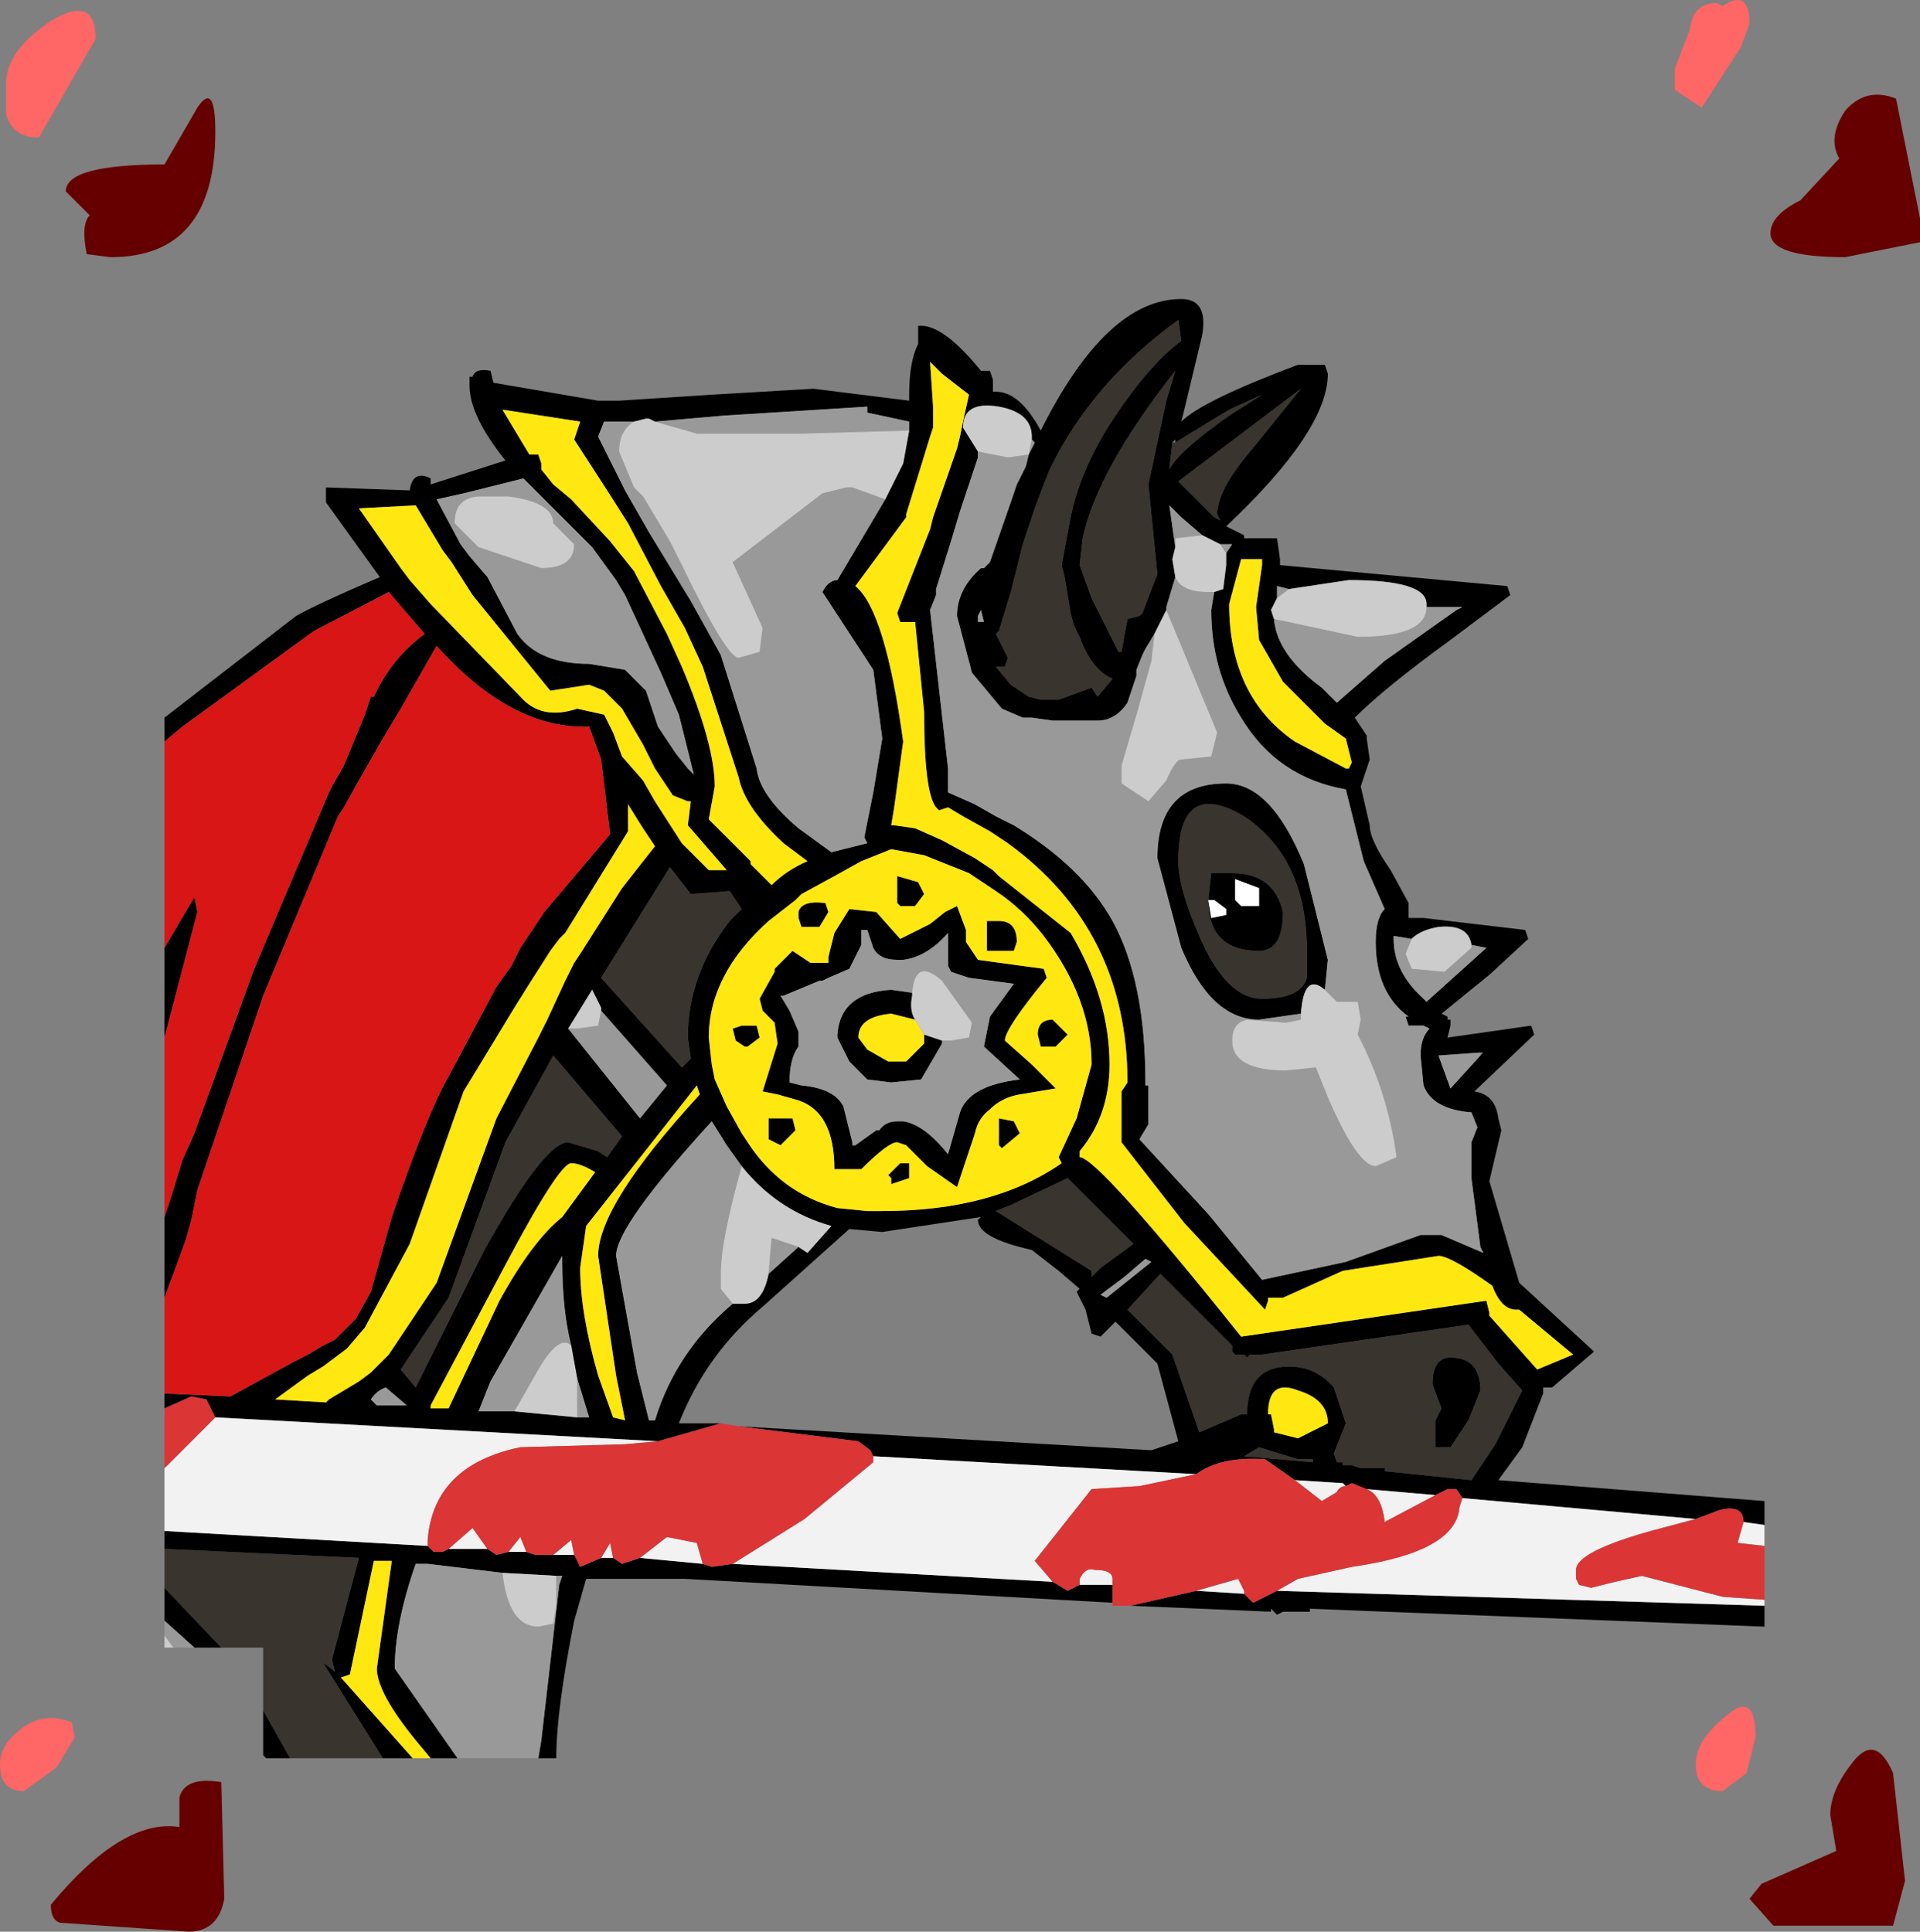 <?xml version="1.0" encoding="UTF-8" standalone="no"?>
<svg xmlns:xlink="http://www.w3.org/1999/xlink" height="32.3px" width="32.1px" xmlns="http://www.w3.org/2000/svg">
  <rect width="100%" height="100%" fill="#808080" stroke="none"/>
  <g transform="matrix(1.0, 0.0, 0.0, 1.0, -0.6, -0.3)">
    <path d="M29.4 0.4 Q29.85 0.1 29.85 0.7 L29.7 1.1 29.6 1.25 29.05 2.1 28.6 1.8 28.6 1.45 28.85 0.8 Q28.9 0.35 29.3 0.35 L29.4 0.4 M1.25 2.6 Q0.8 2.6 0.7 2.2 L0.7 1.7 Q0.7 1.15 1.45 0.65 2.2 0.2 2.2 0.95 L1.25 2.6 M1.85 29.35 L1.55 29.85 1.0 30.25 Q0.6 30.25 0.6 29.8 0.6 29.5 0.9 29.25 1.3 28.9 1.8 29.1 L1.85 29.35 M29.95 29.35 L29.8 29.95 29.4 30.25 Q28.95 30.25 28.95 29.8 28.95 29.4 29.45 29.0 29.95 28.55 29.95 29.35" fill="#ff6666" fill-rule="evenodd" stroke="none"/>
    <path d="M32.7 3.95 L32.7 4.35 31.45 4.6 Q30.2 4.6 30.2 4.2 30.2 3.9 30.7 3.65 L31.35 2.95 Q31.15 2.6 31.45 2.15 31.8 1.75 32.3 1.95 L32.7 3.95 M3.9 2.1 Q4.2 1.65 4.2 2.5 4.2 4.6 2.45 4.6 L2.05 4.55 Q1.95 4.05 2.1 3.9 L1.7 3.5 Q1.7 3.05 3.35 3.05 L3.9 2.1 M3.6 30.35 Q3.7 30.0 4.3 30.1 L4.35 32.05 Q4.25 32.6 3.75 32.6 L1.6 32.45 Q1.45 32.4 1.45 32.15 2.65 30.7 3.6 30.85 L3.6 30.35 M32.25 32.5 L31.25 32.5 30.25 32.5 29.85 32.05 30.05 31.8 31.3 31.25 31.2 30.65 Q31.2 30.25 31.55 29.8 31.95 29.25 32.25 29.95 L32.45 31.75 32.25 32.5" fill="#660000" fill-rule="evenodd" stroke="none"/>
    <path d="M20.3 5.65 L20.35 6.0 Q19.8 6.4 19.15 7.4 18.65 8.2 18.5 8.95 L18.35 9.75 18.4 9.95 18.5 10.55 18.55 10.75 18.65 10.95 Q18.85 11.5 19.2 11.65 L18.95 11.95 18.85 11.8 18.3 12.0 18.2 12.0 18.0 12.0 17.8 11.95 17.5 11.75 17.25 11.45 17.4 11.45 17.45 11.3 17.35 11.1 17.25 10.9 17.3 10.85 17.5 10.2 17.7 9.4 17.9 8.8 18.05 8.4 18.15 8.15 Q18.85 6.7 20.3 5.65 M7.0 29.7 L5.45 29.7 5.0 28.9 5.0 27.85 4.3 27.85 3.35 26.85 3.35 26.2 6.6 26.35 6.15 28.05 6.2 28.25 6.0 28.1 7.0 29.7 M20.2 7.7 L20.25 7.7 21.15 7.15 21.7 6.9 21.15 7.25 Q20.3 7.85 20.15 8.15 L20.2 7.7 M20.95 8.9 L21.0 9.0 20.9 8.95 20.3 8.35 22.35 6.8 21.5 7.85 Q20.95 8.5 20.95 8.9 M20.8 15.35 Q20.8 16.2 21.65 16.2 22.05 16.2 22.05 15.55 21.9 14.9 21.2 14.9 L20.85 14.9 20.8 15.35 M20.3 14.7 Q20.3 13.3 21.4 13.95 22.45 14.65 22.45 16.2 L22.45 16.65 Q22.35 17.0 21.7 17.0 21.1 17.0 20.65 15.95 20.3 15.15 20.3 14.7 M22.3 24.7 L22.55 24.7 22.55 24.75 21.4 24.65 21.65 24.5 22.3 24.7 M21.4 22.95 L21.45 23.0 21.5 22.95 21.7 22.95 25.15 22.45 25.65 23.1 26.05 23.55 25.6 24.45 25.2 25.05 23.75 24.9 23.75 24.85 23.35 24.85 23.2 24.8 23.05 24.8 23.05 24.75 22.95 24.75 22.9 24.6 23.1 24.1 22.9 23.5 Q22.6 23.15 22.15 23.15 21.45 23.15 21.45 23.95 L21.35 23.95 20.65 24.25 20.6 24.1 20.2 22.95 19.45 22.2 20.0 21.6 21.2 22.8 21.2 22.9 21.25 22.95 21.4 22.95 M24.6 24.05 L24.6 24.5 24.85 24.5 25.15 24.05 25.35 23.55 Q25.35 23.0 24.85 23.0 24.55 23.0 24.55 23.45 L24.7 23.85 24.6 24.05 M20.1 7.0 L19.8 8.4 19.95 9.9 19.7 10.55 19.65 10.6 19.45 10.65 19.35 11.2 19.3 11.2 18.85 10.3 18.65 9.75 18.7 9.3 Q18.95 8.15 20.25 6.5 L20.1 7.0 M10.1 19.4 Q9.7 19.4 8.7 21.2 L7.55 23.5 7.3 23.2 8.1 22.0 9.05 19.4 9.85 17.95 11.0 19.3 10.75 19.65 10.6 19.55 10.1 19.4 M11.8 14.8 L12.15 15.25 12.8 15.2 13.0 15.5 12.8 15.7 Q12.1 16.6 12.1 17.65 L12.15 18.0 12.0 18.15 10.65 16.65 11.8 14.8 M18.85 21.65 L18.85 21.55 17.25 20.55 17.5 20.45 18.45 20.0 19.55 21.1 19.0 21.5 18.85 21.65" fill="#39342d" fill-rule="evenodd" stroke="none"/>
    <path d="M20.3 5.65 Q18.85 6.7 18.15 8.15 L18.05 8.4 17.9 8.8 17.7 9.4 17.5 10.2 17.3 10.85 17.25 10.9 17.35 11.1 17.45 11.3 17.4 11.45 17.25 11.45 17.5 11.75 17.8 11.95 18.0 12.0 18.2 12.0 18.3 12.0 18.85 11.8 18.95 11.95 19.2 11.65 Q18.85 11.5 18.65 10.95 L18.55 10.75 18.5 10.55 18.4 9.95 18.35 9.75 18.5 8.95 Q18.65 8.2 19.15 7.4 19.8 6.4 20.35 6.0 L20.3 5.65 M3.35 12.7 L3.35 12.3 5.55 10.6 Q5.9 10.4 6.95 9.95 L6.05 8.7 6.05 8.45 7.45 8.5 Q7.5 8.15 7.8 8.3 L7.8 8.4 9.05 8.0 Q8.45 7.25 8.45 6.75 L8.45 6.7 8.45 6.6 8.5 6.6 Q8.55 6.45 8.8 6.5 L8.85 6.7 10.6 7.0 10.8 7.0 10.95 7.0 12.5 6.9 14.2 6.8 15.8 7.0 15.8 6.9 Q15.8 6.35 15.95 6.05 L15.95 5.75 Q16.35 5.7 17.0 6.5 L17.15 6.5 17.2 6.65 17.2 6.8 17.2 6.85 17.25 6.85 Q17.65 6.85 18.0 7.5 19.1 5.3 20.35 5.3 20.8 5.3 20.7 5.9 L20.4 7.15 20.35 7.35 Q20.7 7.0 22.3 6.4 L22.75 6.4 22.8 6.55 Q22.8 7.5 21.1 9.1 L21.4 9.25 21.4 9.3 21.95 9.3 22.0 9.65 22.0 9.75 25.8 10.1 25.85 10.25 24.85 11.0 Q23.75 11.8 23.25 12.3 L23.45 12.6 23.45 12.65 23.5 13.0 23.35 13.45 23.5 14.1 Q23.5 14.35 23.85 14.85 L24.15 15.4 24.15 15.65 24.4 15.65 26.1 15.85 26.15 16.0 25.5 16.6 24.7 17.25 24.8 17.3 24.8 17.35 24.85 17.35 24.85 17.45 24.8 17.65 26.2 17.45 26.25 17.6 25.25 18.55 Q25.6 18.6 25.65 19.0 L25.7 19.2 25.5 20.05 26.0 21.75 27.25 22.9 26.55 23.5 26.4 23.5 26.4 23.6 26.05 24.5 25.65 25.05 30.1 25.4 30.1 25.8 29.75 25.75 Q29.75 25.45 29.35 25.55 L28.95 25.7 25.05 25.35 24.95 25.2 24.8 25.2 24.6 25.3 23.45 25.2 23.2 25.1 23.1 25.15 23.05 25.1 22.25 25.05 21.75 24.7 Q21.0 24.65 20.6 24.95 L15.2 24.65 15.15 24.55 14.95 24.4 12.95 24.15 19.85 24.55 20.3 24.4 19.95 23.1 19.45 22.6 19.25 22.4 19.0 22.65 18.85 22.6 18.75 22.2 18.6 21.9 18.65 21.85 18.3 21.55 17.85 21.2 Q16.95 21.0 16.95 20.7 L17.0 20.65 15.35 20.9 14.8 20.85 13.35 22.15 Q12.4 22.95 11.95 24.1 L12.65 24.1 11.6 24.4 4.2 24.0 4.05 23.7 3.8 23.65 3.35 23.85 3.35 23.6 4.45 23.65 5.55 23.05 5.75 22.95 6.0 22.8 6.2 22.7 6.55 22.35 6.8 21.9 7.15 20.65 Q7.75 18.9 8.1 18.3 L8.9 16.8 9.15 16.45 9.3 16.15 9.5 15.85 9.7 15.55 10.8 14.25 10.65 13.0 10.45 12.45 Q9.15 12.5 7.9 11.1 L7.3 12.15 7.15 12.4 7.0 12.65 6.6 13.35 6.35 13.8 6.25 13.95 5.0 16.95 3.9 20.2 3.8 20.7 3.7 21.05 3.35 22.0 3.35 20.65 3.45 20.35 3.65 19.7 3.85 19.25 4.85 16.5 6.1 13.55 6.15 13.45 6.35 13.1 6.7 12.25 6.8 11.95 6.85 11.95 Q7.15 11.3 7.7 10.9 L7.1 10.2 5.85 10.85 3.65 12.45 3.35 12.7 M30.1 27.15 L30.1 27.5 22.5 27.2 22.5 27.25 22.05 27.25 21.95 27.3 21.85 27.2 21.85 27.25 19.5 27.15 20.6 26.9 21.4 26.95 21.55 27.1 21.95 26.9 30.1 27.15 M19.2 27.1 L12.05 26.7 11.45 26.7 10.4 26.7 10.2 27.4 Q9.9 28.9 9.9 29.7 L9.6 29.7 9.65 29.4 9.95 26.8 10.0 26.65 9.9 26.65 9.0 26.6 7.75 26.45 7.55 26.45 Q7.2 27.45 7.2 28.2 L8.25 29.7 7.8 29.7 7.55 29.4 Q6.9 28.6 6.9 28.2 L7.15 26.4 6.85 26.4 6.45 28.3 6.3 28.35 7.5 29.7 7.0 29.7 6.0 28.1 6.2 28.25 6.15 28.05 6.6 26.35 3.35 26.2 3.35 25.9 7.75 26.15 7.85 26.25 8.0 26.25 8.1 26.2 8.75 26.2 8.9 26.3 9.1 26.25 9.4 26.25 9.55 26.3 9.85 26.3 10.2 26.3 10.3 26.5 10.65 26.35 10.85 26.35 11.0 26.45 11.3 26.35 12.35 26.45 12.5 26.5 12.85 26.45 18.2 26.75 18.45 26.9 18.65 26.8 19.2 26.8 19.2 27.1 M5.45 29.7 L5.05 29.7 5.0 29.65 5.0 28.9 5.45 29.7 M4.3 27.85 L3.85 27.85 3.35 27.4 3.35 26.85 4.3 27.85 M3.35 17.65 L3.35 16.15 3.85 15.3 3.9 15.55 3.35 17.65 M20.25 7.7 L20.25 7.65 20.2 7.7 20.15 8.15 Q20.3 7.85 21.15 7.25 L21.7 6.9 21.15 7.15 20.25 7.7 M20.7 9.25 L20.35 8.95 20.15 8.75 20.25 9.45 20.2 9.65 20.25 9.95 20.1 10.45 20.1 10.5 19.9 10.9 19.75 11.15 19.7 11.25 19.6 11.5 19.6 11.6 19.45 12.05 Q19.25 12.35 18.95 12.35 L18.65 12.35 18.3 12.35 18.2 12.35 17.85 12.3 17.7 12.3 17.35 12.15 16.85 11.55 16.6 10.6 Q16.6 10.15 17.0 9.8 L17.05 9.8 17.15 9.7 17.55 8.55 17.6 8.4 17.75 8.1 17.8 7.9 17.9 7.7 17.85 7.65 17.85 7.6 Q17.85 7.2 17.3 7.1 16.7 7.0 16.7 7.45 L16.95 7.85 16.95 7.95 16.65 8.85 16.5 9.35 16.25 10.15 16.25 10.25 16.15 10.5 16.45 13.15 16.45 13.55 16.9 13.75 17.25 13.95 17.55 14.1 Q18.7 14.8 19.2 15.7 19.75 16.7 19.75 18.4 L19.75 18.45 19.8 18.45 19.8 19.1 19.65 19.35 20.8 20.6 21.7 21.7 23.1 21.4 24.35 20.95 24.7 20.95 25.4 21.25 25.35 21.15 25.2 20.0 25.2 19.4 25.3 19.15 25.2 18.9 Q24.55 18.85 24.4 18.45 L24.35 17.95 Q24.35 17.65 24.5 17.5 L24.4 17.45 24.15 17.45 24.1 17.3 24.15 17.3 Q23.6 16.9 23.6 16.05 23.6 15.65 23.75 15.5 L23.4 14.7 23.1 13.5 Q21.95 13.3 21.35 12.3 20.85 11.5 20.85 10.5 L20.9 10.2 21.05 10.15 21.1 9.75 21.1 9.55 21.2 9.4 21.0 9.4 20.7 9.25 M20.95 8.9 Q20.95 8.5 21.5 7.85 L22.35 6.8 20.3 8.35 20.9 8.95 21.0 9.0 20.95 8.9 M21.7 9.65 L21.35 9.65 21.15 10.4 Q21.15 11.95 22.25 12.7 L23.1 13.15 23.15 13.15 23.2 13.05 23.1 12.65 22.75 12.4 22.05 11.7 21.65 11.0 21.6 10.45 21.7 9.75 21.7 9.65 M21.95 10.3 L21.85 10.5 21.9 10.65 Q21.95 11.25 22.7 11.8 L22.95 12.05 23.75 11.35 24.95 10.5 25.05 10.45 24.45 10.45 24.45 10.4 Q24.45 10.0 23.15 10.0 L22.15 10.15 21.95 10.1 21.95 10.3 M25.35 17.95 L25.4 17.9 25.35 17.9 24.65 17.95 24.85 18.5 25.35 17.95 M20.8 15.35 L20.85 15.65 21.1 15.6 21.1 15.5 20.9 15.35 20.8 15.35 20.85 14.9 21.2 14.9 Q21.9 14.9 22.05 15.55 22.05 16.2 21.65 16.2 20.8 16.2 20.8 15.35 M21.25 15.0 L21.25 15.35 21.35 15.45 21.65 15.45 21.65 15.15 21.25 15.0 M20.3 14.7 Q20.3 15.15 20.65 15.95 21.1 17.0 21.7 17.0 22.35 17.0 22.45 16.65 L22.45 16.2 Q22.45 14.65 21.4 13.95 20.3 13.3 20.3 14.7 M22.35 17.25 L21.65 17.35 Q20.85 17.35 20.35 16.15 L19.95 14.65 Q19.95 13.4 21.1 13.4 21.85 13.4 22.4 14.75 L22.8 16.35 22.75 16.85 Q22.4 16.55 22.35 17.25 M25.2 16.1 Q25.15 15.75 24.65 15.8 24.35 15.85 24.2 16.0 L23.9 15.95 23.9 16.0 Q23.9 16.55 24.4 17.0 L24.45 17.05 25.45 16.15 25.2 16.1 M23.05 21.55 L22.05 22.0 21.8 22.0 21.8 22.05 21.75 22.2 20.4 20.75 19.35 19.4 19.35 19.2 19.35 18.55 19.45 18.4 Q19.45 15.85 17.45 14.4 L17.15 14.2 16.7 13.95 16.45 13.8 16.3 13.85 16.25 13.8 Q16.05 13.55 16.05 12.2 L15.9 10.7 15.65 10.7 15.6 10.55 16.15 9.15 16.2 8.95 16.6 7.8 16.65 7.6 16.7 7.35 16.8 6.9 16.35 6.55 16.15 6.35 16.2 7.1 16.2 7.15 16.2 7.45 16.15 7.6 15.75 8.9 15.75 8.95 14.9 10.1 Q15.4 10.5 15.7 12.7 L15.55 13.8 15.5 14.1 15.55 14.1 15.9 14.15 16.35 14.35 16.9 14.65 17.2 14.85 17.3 14.95 18.5 15.9 Q19.15 17.0 19.15 18.1 19.15 18.95 18.65 19.55 L18.65 19.65 Q18.95 19.65 21.35 22.65 L25.45 22.05 25.5 22.25 25.5 22.3 26.3 23.2 26.9 22.95 26.0 22.2 25.95 22.2 Q25.7 22.2 25.55 21.8 24.85 21.3 24.65 21.3 L23.05 21.55 M21.4 22.95 L21.25 22.95 21.2 22.9 21.2 22.8 20.0 21.6 19.45 22.2 20.2 22.95 20.6 24.1 20.65 24.25 21.35 23.95 21.45 23.95 Q21.45 23.15 22.15 23.15 22.6 23.15 22.9 23.5 L23.1 24.1 22.9 24.6 22.95 24.75 23.05 24.75 23.05 24.8 23.2 24.8 23.35 24.85 23.75 24.85 23.75 24.9 25.2 25.05 25.6 24.45 26.05 23.55 25.65 23.1 25.15 22.45 21.7 22.95 21.5 22.95 21.45 23.0 21.4 22.95 M22.3 24.7 L21.65 24.5 21.4 24.65 22.55 24.75 22.55 24.7 22.3 24.7 M21.9 24.25 L22.3 24.35 22.8 24.1 Q22.8 23.7 22.3 23.55 21.8 23.35 21.8 23.95 L21.85 23.95 21.9 24.2 21.9 24.25 M24.6 24.05 L24.7 23.85 24.55 23.45 Q24.55 23.0 24.85 23.0 25.35 23.0 25.35 23.55 L25.15 24.05 24.85 24.5 24.6 24.5 24.6 24.05 M15.8 7.5 L15.8 7.35 15.1 7.2 15.1 7.1 12.7 7.25 11.55 7.35 11.45 7.3 11.4 7.3 11.2 7.35 10.9 7.35 10.7 7.35 10.6 7.6 11.05 8.5 11.45 9.2 12.15 10.35 12.65 11.25 13.25 13.15 Q13.3 13.6 13.95 14.15 L14.5 14.55 15.1 14.4 15.05 14.3 15.2 13.55 15.35 12.65 15.2 11.5 14.35 10.2 Q14.45 10.0 14.6 10.0 L15.4 8.65 15.7 8.05 15.8 7.5 M10.3 7.35 L9.0 7.15 9.45 7.9 9.6 7.9 9.65 8.05 9.65 8.15 9.85 8.4 10.15 8.65 10.8 9.35 11.2 9.85 11.75 10.9 12.0 11.45 Q12.55 12.75 12.55 13.45 L12.45 14.0 13.15 14.7 13.15 14.75 13.5 15.1 Q13.75 14.85 14.1 14.7 L13.7 14.4 Q13.05 13.8 12.95 13.3 L12.35 11.45 12.05 10.8 11.65 10.1 11.1 9.05 10.75 8.5 10.2 7.65 10.3 7.35 M10.5 9.45 L10.05 9.0 9.85 8.8 9.45 8.4 9.35 8.3 8.35 8.55 7.9 8.65 8.3 9.4 8.45 9.6 8.75 9.95 9.25 10.9 Q9.6 11.4 10.45 11.4 L10.75 11.45 11.05 11.5 11.4 11.85 11.6 12.45 11.9 12.9 12.1 13.15 12.2 13.25 11.95 12.25 11.65 11.55 11.05 10.25 10.9 10.0 10.5 9.45 M10.7 12.25 L10.85 12.55 11.0 12.95 11.35 13.35 11.55 13.7 12.0 14.4 12.45 14.85 12.75 14.85 12.1 14.1 12.15 13.7 12.1 13.7 11.85 13.6 11.55 13.15 11.35 12.75 11.0 12.15 10.7 11.85 10.45 11.75 9.8 11.85 8.5 10.25 8.15 9.7 8.0 9.5 7.55 8.75 6.6 8.8 7.3 9.8 7.45 10.0 7.8 10.4 9.3 11.95 Q9.65 12.35 10.25 12.15 L10.7 12.25 M20.1 7.0 L20.25 6.5 Q18.95 8.15 18.7 9.3 L18.65 9.75 18.85 10.3 19.3 11.2 19.35 11.2 19.45 10.65 19.65 10.6 19.7 10.55 19.95 9.9 19.8 8.4 20.1 7.0 M17.05 10.7 L17.0 10.5 16.95 10.6 16.95 10.7 17.05 10.7 M9.95 16.0 L9.8 16.2 9.45 16.75 9.2 17.15 8.35 18.55 7.45 21.1 6.7 22.5 6.4 22.85 6.2 23.0 6.0 23.15 5.75 23.3 5.2 23.7 6.05 23.75 6.1 23.7 6.6 23.4 6.8 23.25 7.1 22.95 7.9 21.75 8.9 19.0 9.6 17.65 9.75 17.35 10.05 16.7 10.1 16.6 10.2 16.4 10.3 16.25 11.0 15.15 11.55 14.45 11.35 14.15 11.1 13.75 11.1 14.2 10.05 15.9 9.95 16.0 M10.1 19.4 L10.6 19.55 10.75 19.65 11.0 19.3 9.85 17.95 9.05 19.4 8.1 22.0 7.3 23.2 7.55 23.5 8.7 21.2 Q9.7 19.4 10.1 19.4 M10.15 22.8 Q10.0 22.2 10.0 21.4 L10.0 21.3 8.8 23.4 8.6 23.9 9.2 23.9 10.25 24.0 10.45 24.0 10.25 23.35 10.15 22.8 M6.9 23.8 L7.4 23.8 7.05 23.5 Q6.9 23.55 6.8 23.7 L6.9 23.8 M8.95 22.05 Q9.5 21.05 10.0 20.65 L10.55 19.9 Q10.3 19.75 10.15 19.75 9.95 19.75 9.05 21.45 L7.8 23.8 7.8 23.85 8.1 23.85 8.95 22.05 M15.6 14.95 L15.95 15.05 16.05 15.25 15.9 15.45 15.65 15.45 15.6 15.4 15.6 14.95 M15.5 14.5 L15.0 14.7 14.55 14.95 14.0 15.25 13.9 15.35 13.45 15.7 Q12.45 16.6 12.45 17.65 L12.5 18.1 12.55 18.35 12.75 18.8 13.0 19.25 13.1 19.4 Q13.65 20.25 14.6 20.5 L15.1 20.55 15.35 20.55 Q17.2 20.55 18.35 19.75 L18.3 19.65 18.6 19.0 18.85 18.1 Q18.85 17.0 18.05 15.95 17.7 15.5 17.25 15.2 L16.8 14.9 16.05 14.6 15.5 14.5 M17.3 15.7 Q17.6 15.7 17.6 16.05 L17.55 16.2 17.1 16.2 17.1 15.7 17.3 15.7 M16.75 15.9 L16.75 16.05 16.95 16.35 18.05 16.5 18.1 16.65 Q17.4 17.5 17.4 17.7 L17.85 18.1 18.25 18.5 17.65 18.6 Q17.35 18.65 17.15 18.85 16.95 19.0 16.9 19.25 L16.6 20.15 16.1 19.8 15.75 19.45 15.6 19.4 Q15.45 19.4 15.0 19.85 L14.55 19.85 Q14.55 18.9 13.95 18.7 L13.6 18.6 13.35 18.55 13.6 17.75 13.55 17.4 13.45 17.3 13.35 17.2 13.3 17.0 13.55 16.55 13.55 16.5 13.85 16.2 14.15 16.4 14.45 16.4 14.45 16.3 14.55 15.9 14.8 15.5 15.25 15.55 15.65 16.0 16.15 15.75 16.4 15.55 16.6 15.45 16.75 15.85 16.75 15.9 M16.5 16.55 L16.45 16.45 16.45 16.3 16.45 15.9 Q16.1 16.3 15.7 16.35 L15.6 16.35 Q15.3 16.35 15.2 16.15 L15.1 15.85 15.0 15.85 15.0 16.1 14.8 16.5 14.45 16.65 14.35 16.7 14.3 16.7 13.7 16.95 13.65 16.95 13.8 17.2 13.95 17.55 13.95 17.8 Q13.8 18.0 13.8 18.4 L14.0 18.45 Q14.55 18.5 14.7 18.8 L14.85 19.4 14.85 19.45 14.9 19.45 15.25 19.2 15.3 19.2 Q15.4 19.05 15.6 19.05 L15.7 19.05 Q16.05 19.1 16.45 19.6 L16.65 18.9 Q16.8 18.45 17.65 18.35 L17.05 17.8 17.15 17.3 17.55 16.75 16.8 16.65 16.5 16.55 M16.35 17.7 L16.35 17.75 16.0 18.35 15.5 18.4 15.1 18.35 14.8 18.05 14.6 17.65 14.6 17.6 Q14.65 16.9 15.5 16.85 L15.85 16.9 15.85 16.95 Q15.8 17.2 15.9 17.35 L15.5 17.25 Q14.95 17.3 14.95 17.65 L15.1 17.85 15.45 18.05 15.75 18.05 16.05 17.75 16.05 17.6 16.35 17.7 M18.45 17.6 L18.25 17.8 18.0 17.8 17.95 17.6 Q17.95 17.35 18.2 17.35 L18.45 17.6 M11.8 14.8 L10.65 16.65 12.0 18.15 12.15 18.0 12.1 17.65 Q12.1 16.6 12.8 15.7 L13.0 15.5 12.8 15.2 12.15 15.25 11.8 14.8 M10.65 17.2 L10.65 17.15 10.5 16.85 10.1 17.5 11.3 19.0 11.75 18.45 10.65 17.2 M14.3 15.8 L14.0 15.8 13.95 15.65 13.95 15.55 Q14.0 15.35 14.4 15.4 L14.45 15.55 14.3 15.8 M13.0 17.45 L13.25 17.45 13.3 17.65 13.1 17.8 13.05 17.8 12.9 17.7 12.85 17.5 13.0 17.45 M13.0 19.8 L12.75 19.45 12.5 19.05 Q10.9 20.8 10.9 21.3 L11.25 23.25 11.45 24.05 11.55 24.05 Q11.9 22.9 12.85 22.1 L13.05 22.1 Q13.35 22.1 13.45 21.6 L13.95 21.15 14.1 21.25 14.5 20.8 Q13.6 20.55 13.0 19.8 M13.65 19.45 L13.45 19.35 13.45 19.0 13.85 19.0 13.9 19.2 13.65 19.45 M10.3 21.5 Q10.3 22.25 10.6 23.3 L10.85 24.0 11.05 24.05 10.9 23.3 10.6 21.3 Q10.6 20.45 12.3 18.6 L12.25 18.45 10.4 20.8 10.3 21.5 M18.85 21.65 L19.0 21.5 19.55 21.1 18.45 20.0 17.5 20.45 17.25 20.55 18.85 21.55 18.85 21.65 M19.4 21.65 L19.0 21.95 19.1 22.0 19.85 21.4 19.75 21.35 19.4 21.65 M17.65 19.25 L17.35 19.5 17.3 19.45 17.3 19.0 17.55 19.05 17.65 19.25 M15.8 20.0 L15.5 20.1 15.5 20.0 15.45 19.95 15.65 19.75 15.8 19.75 15.8 20.0" fill="#000000" fill-rule="evenodd" stroke="none"/>
    <path d="M7.8 29.7 L7.5 29.7 6.3 28.35 6.45 28.3 6.85 26.4 7.15 26.4 6.9 28.2 Q6.9 28.6 7.55 29.4 L7.8 29.7 M21.7 9.65 L21.7 9.75 21.6 10.45 21.65 11.0 22.05 11.7 22.75 12.4 23.1 12.65 23.2 13.05 23.15 13.15 23.1 13.15 22.25 12.7 Q21.15 11.95 21.15 10.4 L21.35 9.65 21.7 9.65 M23.05 21.55 L24.65 21.3 Q24.85 21.3 25.55 21.8 25.7 22.2 25.95 22.2 L26.0 22.2 26.9 22.95 26.3 23.2 25.5 22.3 25.5 22.25 25.45 22.05 21.35 22.65 Q18.95 19.65 18.65 19.65 L18.65 19.55 Q19.15 18.95 19.15 18.1 19.15 17.0 18.5 15.9 L17.3 14.95 17.2 14.85 16.9 14.65 16.35 14.35 15.9 14.15 15.55 14.1 15.5 14.1 15.55 13.8 15.7 12.7 Q15.4 10.5 14.9 10.1 L15.75 8.95 15.75 8.9 16.15 7.6 16.2 7.45 16.2 7.15 16.2 7.1 16.15 6.35 16.35 6.55 16.8 6.9 16.7 7.35 16.65 7.6 16.6 7.8 16.2 8.95 16.15 9.15 15.6 10.55 15.65 10.7 15.9 10.7 16.05 12.2 Q16.05 13.55 16.25 13.8 L16.3 13.85 16.45 13.8 16.7 13.95 17.15 14.2 17.45 14.4 Q19.45 15.85 19.45 18.4 L19.35 18.55 19.35 19.2 19.35 19.4 20.4 20.75 21.75 22.2 21.8 22.05 21.8 22.0 22.05 22.0 23.05 21.55 M21.9 24.25 L21.9 24.2 21.85 23.95 21.8 23.95 Q21.8 23.35 22.3 23.55 22.8 23.7 22.8 24.1 L22.3 24.35 21.9 24.25 M10.3 7.35 L10.2 7.65 10.75 8.5 11.1 9.05 11.65 10.1 12.05 10.8 12.35 11.45 12.95 13.3 Q13.05 13.8 13.7 14.4 L14.1 14.7 Q13.75 14.85 13.5 15.1 L13.15 14.75 13.15 14.7 12.45 14.0 12.55 13.45 Q12.55 12.75 12.0 11.45 L11.75 10.9 11.2 9.85 10.8 9.35 10.15 8.65 9.85 8.4 9.65 8.15 9.65 8.05 9.6 7.9 9.45 7.9 9.0 7.15 10.3 7.35 M10.7 12.25 L10.25 12.15 Q9.65 12.35 9.3 11.95 L7.8 10.4 7.45 10.0 7.3 9.8 6.6 8.8 7.55 8.75 8.0 9.5 8.15 9.7 8.5 10.25 9.8 11.85 10.45 11.75 10.7 11.85 11.0 12.15 11.35 12.75 11.55 13.15 11.85 13.6 12.1 13.7 12.15 13.7 12.1 14.1 12.75 14.85 12.45 14.85 12.0 14.4 11.55 13.7 11.35 13.35 11.0 12.95 10.85 12.55 10.7 12.25 M9.95 16.0 L10.05 15.9 11.1 14.2 11.1 13.75 11.35 14.15 11.55 14.45 11.0 15.15 10.3 16.25 10.2 16.4 10.1 16.6 10.05 16.7 9.75 17.35 9.6 17.65 8.9 19.0 7.9 21.75 7.1 22.95 6.8 23.25 6.6 23.4 6.1 23.7 6.05 23.75 5.2 23.7 5.75 23.3 6.0 23.15 6.2 23.0 6.4 22.85 6.7 22.5 7.45 21.1 8.35 18.55 9.2 17.15 9.45 16.75 9.8 16.2 9.95 16.0 M16.75 15.9 L16.75 15.85 16.6 15.45 16.4 15.55 16.15 15.75 15.65 16.0 15.25 15.55 14.8 15.5 14.55 15.9 14.45 16.3 14.45 16.4 14.15 16.4 13.85 16.2 13.55 16.5 13.55 16.55 13.3 17.0 13.35 17.2 13.45 17.3 13.55 17.4 13.6 17.75 13.35 18.55 13.6 18.6 13.95 18.7 Q14.55 18.9 14.55 19.85 L15.0 19.85 Q15.45 19.4 15.6 19.4 L15.75 19.45 16.1 19.8 16.6 20.15 16.9 19.25 Q16.95 19.0 17.15 18.85 17.35 18.65 17.65 18.6 L18.25 18.5 17.85 18.1 17.4 17.7 Q17.4 17.5 18.1 16.65 L18.05 16.5 16.95 16.35 16.75 16.05 16.75 15.9 M17.3 15.7 L17.1 15.7 17.1 16.2 17.55 16.2 17.6 16.05 Q17.6 15.7 17.3 15.7 M15.5 14.5 L16.05 14.6 16.8 14.9 17.25 15.2 Q17.7 15.5 18.05 15.95 18.85 17.0 18.85 18.1 L18.6 19.0 18.3 19.65 18.35 19.75 Q17.2 20.55 15.35 20.55 L15.1 20.55 14.6 20.5 Q13.65 20.25 13.1 19.4 L13.0 19.25 12.75 18.8 12.55 18.35 12.5 18.1 12.45 17.65 Q12.45 16.6 13.45 15.7 L13.9 15.35 14.0 15.25 14.55 14.95 15.0 14.7 15.5 14.5 M15.6 14.95 L15.6 15.4 15.65 15.45 15.9 15.45 16.05 15.25 15.95 15.05 15.6 14.95 M8.95 22.05 L8.1 23.85 7.8 23.85 7.8 23.8 9.05 21.45 Q9.95 19.75 10.15 19.75 10.3 19.75 10.55 19.9 L10.0 20.65 Q9.5 21.05 8.95 22.05 M15.9 17.35 L16.05 17.6 16.05 17.75 15.75 18.05 15.45 18.05 15.1 17.85 14.95 17.65 Q14.95 17.3 15.5 17.25 L15.9 17.35 M18.45 17.6 L18.2 17.35 Q17.95 17.35 17.95 17.6 L18.0 17.8 18.25 17.8 18.45 17.6 M13.0 17.45 L12.85 17.5 12.9 17.7 13.05 17.8 13.1 17.8 13.3 17.65 13.25 17.45 13.0 17.45 M14.3 15.8 L14.45 15.55 14.4 15.4 Q14.0 15.35 13.95 15.55 L13.95 15.65 14.0 15.8 14.3 15.8 M13.65 19.45 L13.9 19.2 13.85 19.0 13.45 19.0 13.45 19.35 13.65 19.45 M10.3 21.5 L10.4 20.8 12.25 18.45 12.3 18.6 Q10.6 20.45 10.6 21.3 L10.9 23.3 11.05 24.05 10.85 24.0 10.6 23.3 Q10.3 22.25 10.3 21.5 M15.8 20.0 L15.8 19.75 15.65 19.75 15.45 19.95 15.5 20.0 15.5 20.1 15.8 20.0 M17.65 19.25 L17.55 19.05 17.3 19.0 17.3 19.45 17.35 19.5 17.65 19.25" fill="#ffe711" fill-rule="evenodd" stroke="none"/>
    <path d="M9.6 29.7 L8.25 29.7 7.2 28.2 Q7.2 27.45 7.55 26.45 L7.75 26.45 9.0 26.6 Q9.1 27.5 9.6 27.5 L9.85 27.45 9.9 27.15 9.9 26.65 10.0 26.65 9.95 26.8 9.65 29.4 9.6 29.7 M3.85 27.85 L3.5 27.85 3.35 27.65 3.35 27.4 3.85 27.85 M20.25 9.45 L20.15 8.75 20.35 8.95 20.7 9.25 20.25 9.3 20.25 9.45 M21.0 9.4 L21.2 9.4 21.1 9.55 21.0 9.4 M20.9 10.2 L20.85 10.5 Q20.85 11.5 21.35 12.3 21.95 13.3 23.1 13.5 L23.4 14.7 23.75 15.5 Q23.6 15.65 23.6 16.05 23.6 16.9 24.15 17.3 L24.1 17.3 24.15 17.45 24.4 17.45 24.5 17.5 Q24.35 17.65 24.35 17.95 L24.4 18.45 Q24.55 18.85 25.2 18.9 L25.3 19.15 25.2 19.4 25.2 20.0 25.35 21.15 25.4 21.25 24.7 20.95 24.35 20.95 23.1 21.4 21.7 21.7 20.8 20.6 19.65 19.35 19.8 19.1 19.8 18.45 19.75 18.45 19.75 18.4 Q19.75 16.7 19.2 15.7 18.7 14.8 17.55 14.1 L17.25 13.95 16.9 13.75 16.45 13.55 16.45 13.15 16.15 10.5 16.25 10.25 16.25 10.15 16.5 9.35 16.65 8.85 16.95 7.95 16.95 7.85 17.45 7.95 17.8 7.9 17.85 7.65 17.9 7.7 17.8 7.9 17.75 8.1 17.6 8.4 17.55 8.55 17.15 9.7 17.05 9.8 17.0 9.8 Q16.6 10.15 16.6 10.6 L16.85 11.55 17.35 12.15 17.7 12.3 17.85 12.3 18.2 12.35 18.3 12.35 18.65 12.35 18.95 12.35 Q19.25 12.35 19.45 12.05 L19.6 11.6 19.6 11.5 19.7 11.25 19.75 11.15 19.9 10.9 19.85 11.35 19.6 12.25 19.35 13.1 19.35 13.4 19.8 13.7 20.1 13.35 Q20.25 13.0 20.35 13.0 L20.85 12.95 20.95 12.55 20.1 10.5 20.1 10.45 20.25 9.95 Q20.35 10.2 20.8 10.2 L20.9 10.2 M21.95 10.3 L21.95 10.1 22.15 10.15 21.95 10.3 M24.45 10.45 L25.05 10.45 24.95 10.5 23.75 11.35 22.95 12.05 22.7 11.8 Q21.95 11.25 21.9 10.65 L23.3 10.95 Q24.45 10.95 24.45 10.45 M25.35 17.9 L25.35 17.95 24.85 18.5 24.65 17.95 25.35 17.9 M22.75 16.85 L22.8 16.35 22.4 14.75 Q21.85 13.4 21.1 13.4 19.95 13.4 19.95 14.65 L20.35 16.15 Q20.85 17.35 21.65 17.35 L22.35 17.25 22.35 17.35 22.1 17.4 21.45 17.35 Q21.2 17.4 21.2 17.7 21.2 18.2 22.1 18.2 L22.6 18.15 22.8 18.65 Q23.3 19.8 23.6 19.8 L23.95 19.65 Q23.8 18.55 23.3 17.6 L23.35 17.35 23.3 17.05 22.95 17.05 22.75 16.85 M25.2 16.1 L25.45 16.15 24.45 17.05 24.4 17.0 Q23.9 16.55 23.9 16.0 L23.9 15.95 24.2 16.0 24.1 16.25 24.2 16.5 24.75 16.55 25.2 16.15 25.2 16.1 M11.55 7.35 L12.7 7.25 15.1 7.1 15.1 7.2 15.8 7.35 15.8 7.5 14.0 7.55 12.25 7.55 11.55 7.35 M15.4 8.65 L14.6 10.0 Q14.45 10.0 14.35 10.2 L15.2 11.5 15.35 12.65 15.2 13.55 15.05 14.3 15.1 14.4 14.5 14.55 13.95 14.15 Q13.3 13.6 13.25 13.15 L12.65 11.25 12.15 10.35 11.45 9.2 11.05 8.5 10.6 7.6 10.7 7.35 10.9 7.35 11.2 7.35 Q10.95 7.5 10.95 7.85 L11.2 8.45 11.35 8.6 11.8 9.35 11.85 9.45 12.0 9.75 Q12.75 11.3 12.95 11.3 L13.3 11.2 13.35 10.8 12.85 9.7 14.35 8.55 14.75 8.45 14.85 8.45 15.4 8.65 M10.5 9.45 L10.9 10.0 11.05 10.25 11.65 11.55 11.95 12.25 12.2 13.25 12.1 13.15 11.9 12.9 11.6 12.45 11.4 11.85 11.05 11.5 10.75 11.45 10.45 11.4 Q9.6 11.4 9.25 10.9 L8.75 9.95 8.45 9.6 8.3 9.4 7.9 8.65 8.35 8.55 9.35 8.3 9.45 8.4 9.85 8.8 10.05 9.0 10.5 9.45 M17.05 10.7 L16.95 10.7 16.95 10.6 17.0 10.5 17.05 10.7 M8.65 8.6 Q8.2 8.6 8.2 9.05 L8.6 9.45 9.65 9.8 Q10.2 9.8 10.2 9.4 L9.85 9.05 Q9.85 8.7 9.1 8.6 L8.65 8.6 M9.2 23.9 L8.6 23.9 8.8 23.4 10.0 21.3 10.0 21.4 Q10.0 22.2 10.15 22.8 9.95 22.6 9.6 23.2 L9.2 23.9 M10.25 23.35 L10.45 24.0 10.25 24.0 10.25 23.7 10.25 23.35 M6.9 23.8 L6.8 23.7 Q6.9 23.55 7.05 23.5 L7.4 23.8 6.9 23.8 M16.5 16.55 L16.8 16.65 17.55 16.75 17.15 17.3 17.05 17.8 17.65 18.35 Q16.8 18.45 16.65 18.9 L16.45 19.6 Q16.05 19.1 15.7 19.05 L15.6 19.05 Q15.4 19.05 15.3 19.2 L15.25 19.2 14.9 19.45 14.85 19.45 14.85 19.4 14.7 18.8 Q14.55 18.5 14.0 18.45 L13.8 18.4 Q13.8 18.0 13.95 17.8 L13.95 17.55 13.8 17.2 13.65 16.95 13.7 16.95 14.3 16.7 14.35 16.7 14.45 16.65 14.8 16.5 15.0 16.1 15.0 15.85 15.1 15.85 15.2 16.15 Q15.3 16.35 15.6 16.35 L15.7 16.35 Q16.1 16.3 16.45 15.9 L16.45 16.3 16.45 16.45 16.5 16.55 M16.35 17.7 L16.5 17.7 16.8 17.65 16.85 17.4 16.35 16.7 Q15.9 16.3 15.85 16.9 L15.5 16.85 Q14.65 16.9 14.6 17.6 L14.6 17.65 14.8 18.05 15.1 18.35 15.5 18.4 16.0 18.35 16.35 17.75 16.35 17.7 M10.65 17.2 L11.75 18.45 11.3 19.0 10.1 17.5 10.25 17.5 10.6 17.45 10.65 17.2 M12.85 22.1 Q11.9 22.9 11.55 24.05 L11.45 24.05 11.25 23.25 10.9 21.3 Q10.9 20.8 12.5 19.05 L12.75 19.45 13.0 19.8 Q12.65 21.05 12.65 21.6 L12.65 21.85 12.85 22.1 M13.95 21.15 L13.45 21.6 13.5 21.0 13.95 21.15 M19.4 21.65 L19.75 21.35 19.85 21.4 19.1 22.0 19.0 21.95 19.4 21.65" fill="#999999" fill-rule="evenodd" stroke="none"/>
    <path d="M3.5 27.85 L3.35 27.85 3.35 27.65 3.5 27.85 M20.25 9.45 L20.25 9.3 20.7 9.25 21.0 9.4 21.1 9.55 21.1 9.75 21.05 10.15 20.9 10.2 20.8 10.2 Q20.35 10.2 20.25 9.95 L20.2 9.65 20.25 9.45 M16.95 7.85 L16.7 7.45 Q16.7 7.0 17.3 7.1 17.85 7.2 17.85 7.6 L17.85 7.65 17.8 7.9 17.45 7.95 16.95 7.85 M19.9 10.9 L20.1 10.5 20.95 12.55 20.85 12.95 20.35 13.0 Q20.25 13.0 20.1 13.35 L19.8 13.7 19.35 13.4 19.35 13.1 19.6 12.25 19.85 11.35 19.9 10.9 M21.9 10.65 L21.85 10.5 21.95 10.3 22.15 10.15 23.15 10.0 Q24.45 10.0 24.45 10.4 L24.45 10.45 Q24.45 10.95 23.3 10.95 L21.9 10.65 M22.75 16.85 L22.95 17.05 23.3 17.05 23.35 17.35 23.3 17.6 Q23.8 18.55 23.95 19.65 L23.6 19.8 Q23.3 19.8 22.8 18.65 L22.6 18.15 22.1 18.2 Q21.2 18.2 21.2 17.7 21.2 17.4 21.45 17.35 L22.1 17.4 22.35 17.35 22.35 17.25 Q22.4 16.55 22.75 16.85 M24.2 16.0 Q24.35 15.85 24.65 15.8 25.15 15.75 25.2 16.1 L25.2 16.15 24.75 16.55 24.2 16.5 24.1 16.25 24.2 16.0 M11.55 7.35 L12.25 7.55 14.0 7.55 15.8 7.5 15.7 8.05 15.4 8.65 14.85 8.45 14.75 8.45 14.35 8.55 12.85 9.7 13.35 10.8 13.3 11.2 12.95 11.3 Q12.75 11.3 12.0 9.75 L11.85 9.45 11.8 9.35 11.35 8.6 11.2 8.45 10.95 7.85 Q10.95 7.5 11.2 7.35 L11.4 7.3 11.45 7.3 11.55 7.35 M8.65 8.6 L9.1 8.6 Q9.85 8.7 9.85 9.05 L10.2 9.4 Q10.2 9.8 9.65 9.8 L8.6 9.45 8.2 9.05 Q8.2 8.6 8.65 8.6 M9.2 23.9 L9.6 23.2 Q9.95 22.6 10.15 22.8 L10.25 23.35 10.25 23.7 10.25 24.0 9.2 23.9 M15.85 16.9 Q15.9 16.3 16.35 16.7 L16.85 17.4 16.8 17.65 16.5 17.7 16.35 17.7 16.05 17.6 15.9 17.35 Q15.8 17.2 15.85 16.95 L15.85 16.9 M10.1 17.5 L10.5 16.85 10.65 17.15 10.65 17.2 10.6 17.45 10.25 17.5 10.1 17.5 M12.85 22.1 L12.65 21.85 12.65 21.6 Q12.65 21.05 13.0 19.8 13.6 20.55 14.5 20.8 L14.1 21.25 13.95 21.15 13.5 21.0 13.45 21.6 Q13.35 22.1 13.05 22.1 L12.85 22.1 M9.0 26.6 L9.9 26.65 9.9 27.15 9.85 27.45 9.6 27.5 Q9.1 27.5 9.0 26.6" fill="#cccccc" fill-rule="evenodd" stroke="none"/>
    <path d="M3.35 23.6 L3.35 22.0 3.7 21.05 3.8 20.7 3.9 20.2 5.0 16.95 6.25 13.95 6.35 13.8 6.6 13.35 7.0 12.65 7.15 12.4 7.3 12.15 7.9 11.1 Q9.15 12.5 10.45 12.45 L10.65 13.0 10.8 14.25 9.7 15.55 9.5 15.85 9.3 16.15 9.15 16.45 8.9 16.8 8.1 18.3 Q7.75 18.9 7.15 20.65 L6.8 21.9 6.55 22.35 6.2 22.7 6.0 22.8 5.75 22.95 5.55 23.05 4.45 23.65 3.35 23.6 M3.35 20.65 L3.35 17.65 3.9 15.55 3.85 15.3 3.35 16.15 3.35 12.7 3.65 12.45 5.85 10.85 7.1 10.2 7.7 10.9 Q7.15 11.3 6.85 11.95 L6.8 11.95 6.7 12.25 6.35 13.1 6.15 13.45 6.1 13.55 4.85 16.5 3.85 19.25 3.65 19.7 3.45 20.35 3.35 20.65" fill="#d81616" fill-rule="evenodd" stroke="none"/>
    <path d="M21.25 15.0 L21.65 15.15 21.65 15.45 21.35 15.45 21.25 15.35 21.25 15.0 M20.8 15.35 L20.9 15.35 21.1 15.5 21.1 15.6 20.85 15.65 20.8 15.35" fill="#ffffff" fill-rule="evenodd" stroke="none"/>
    <path d="M30.1 25.8 L30.1 26.15 29.65 26.1 29.75 25.75 30.1 25.8 M30.1 27.05 L30.1 27.15 21.95 26.9 22.3 26.7 23.2 26.5 Q24.95 26.25 25.0 25.5 L25.05 25.35 28.95 25.7 28.2 25.9 Q26.95 26.25 26.95 26.55 L26.95 26.7 27.0 26.8 27.2 26.85 27.6 26.75 28.05 26.65 29.4 27.0 30.1 27.05 M3.35 25.9 L3.35 24.85 4.2 24.0 11.6 24.4 11.05 24.45 9.3 24.5 Q7.85 24.8 7.75 26.05 L7.75 26.15 3.35 25.9 M15.2 24.65 L20.6 24.95 19.65 25.15 18.85 25.2 17.9 26.4 18.2 26.75 12.85 26.45 14.05 25.7 15.2 24.75 15.2 24.65 M22.25 25.05 L23.05 25.1 23.1 25.15 Q23.0 25.15 22.95 25.25 L22.7 25.4 22.25 25.05 M23.45 25.2 L24.6 25.3 23.75 25.75 Q23.7 25.3 23.45 25.2 M12.35 26.45 L11.3 26.35 11.75 26.0 12.25 26.1 12.35 26.45 M10.85 26.35 L10.65 26.35 10.8 26.1 10.85 26.35 M10.2 26.3 L9.85 26.3 10.15 26.05 10.2 26.3 M9.4 26.25 L9.1 26.25 9.3 26.0 9.4 26.25 M8.75 26.2 L8.1 26.2 8.5 25.85 8.75 26.2 M18.65 26.8 L18.65 26.7 Q18.75 26.5 18.9 26.55 19.2 26.55 19.2 26.7 L19.2 26.8 18.65 26.8 M21.4 26.95 L20.6 26.9 21.3 26.7 21.4 26.9 21.4 26.95" fill="#f2f2f2" fill-rule="evenodd" stroke="none"/>
    <path d="M30.1 26.15 L30.1 27.05 29.4 27.0 28.05 26.65 27.6 26.75 27.2 26.85 27.0 26.8 26.95 26.7 26.95 26.55 Q26.95 26.25 28.2 25.9 L28.95 25.7 29.35 25.55 Q29.75 25.45 29.75 25.75 L29.65 26.1 30.1 26.15 M19.5 27.15 L19.2 27.15 19.2 27.1 19.2 26.8 19.2 26.7 Q19.2 26.55 18.9 26.55 18.75 26.5 18.65 26.7 L18.65 26.8 18.45 26.9 18.2 26.75 17.9 26.4 18.85 25.2 19.65 25.15 20.6 24.95 Q21.0 24.65 21.75 24.7 L22.25 25.05 22.7 25.4 22.95 25.25 Q23.0 25.15 23.1 25.15 L23.2 25.1 23.45 25.2 Q23.7 25.3 23.75 25.75 L24.6 25.3 24.8 25.2 24.95 25.2 25.05 25.35 25.0 25.5 Q24.95 26.25 23.2 26.5 L22.3 26.7 21.95 26.9 21.55 27.1 21.4 26.95 21.4 26.9 21.3 26.7 20.6 26.9 19.5 27.15 M3.35 24.85 L3.35 23.85 3.8 23.65 4.05 23.7 4.2 24.0 3.35 24.85 M11.6 24.4 L12.65 24.1 12.95 24.15 14.95 24.4 15.15 24.55 15.2 24.65 15.2 24.75 14.05 25.7 12.85 26.45 12.5 26.5 12.35 26.45 12.25 26.1 11.75 26.0 11.3 26.35 11.0 26.45 10.85 26.35 10.8 26.1 10.65 26.35 10.3 26.5 10.2 26.3 10.15 26.05 9.85 26.3 9.55 26.3 9.4 26.25 9.3 26.0 9.1 26.25 8.9 26.3 8.75 26.2 8.5 25.85 8.1 26.2 8.0 26.25 7.85 26.25 7.75 26.15 7.75 26.05 Q7.85 24.8 9.3 24.5 L11.05 24.45 11.6 24.4" fill="#db3535" fill-rule="evenodd" stroke="none"/>
  </g>
</svg>
